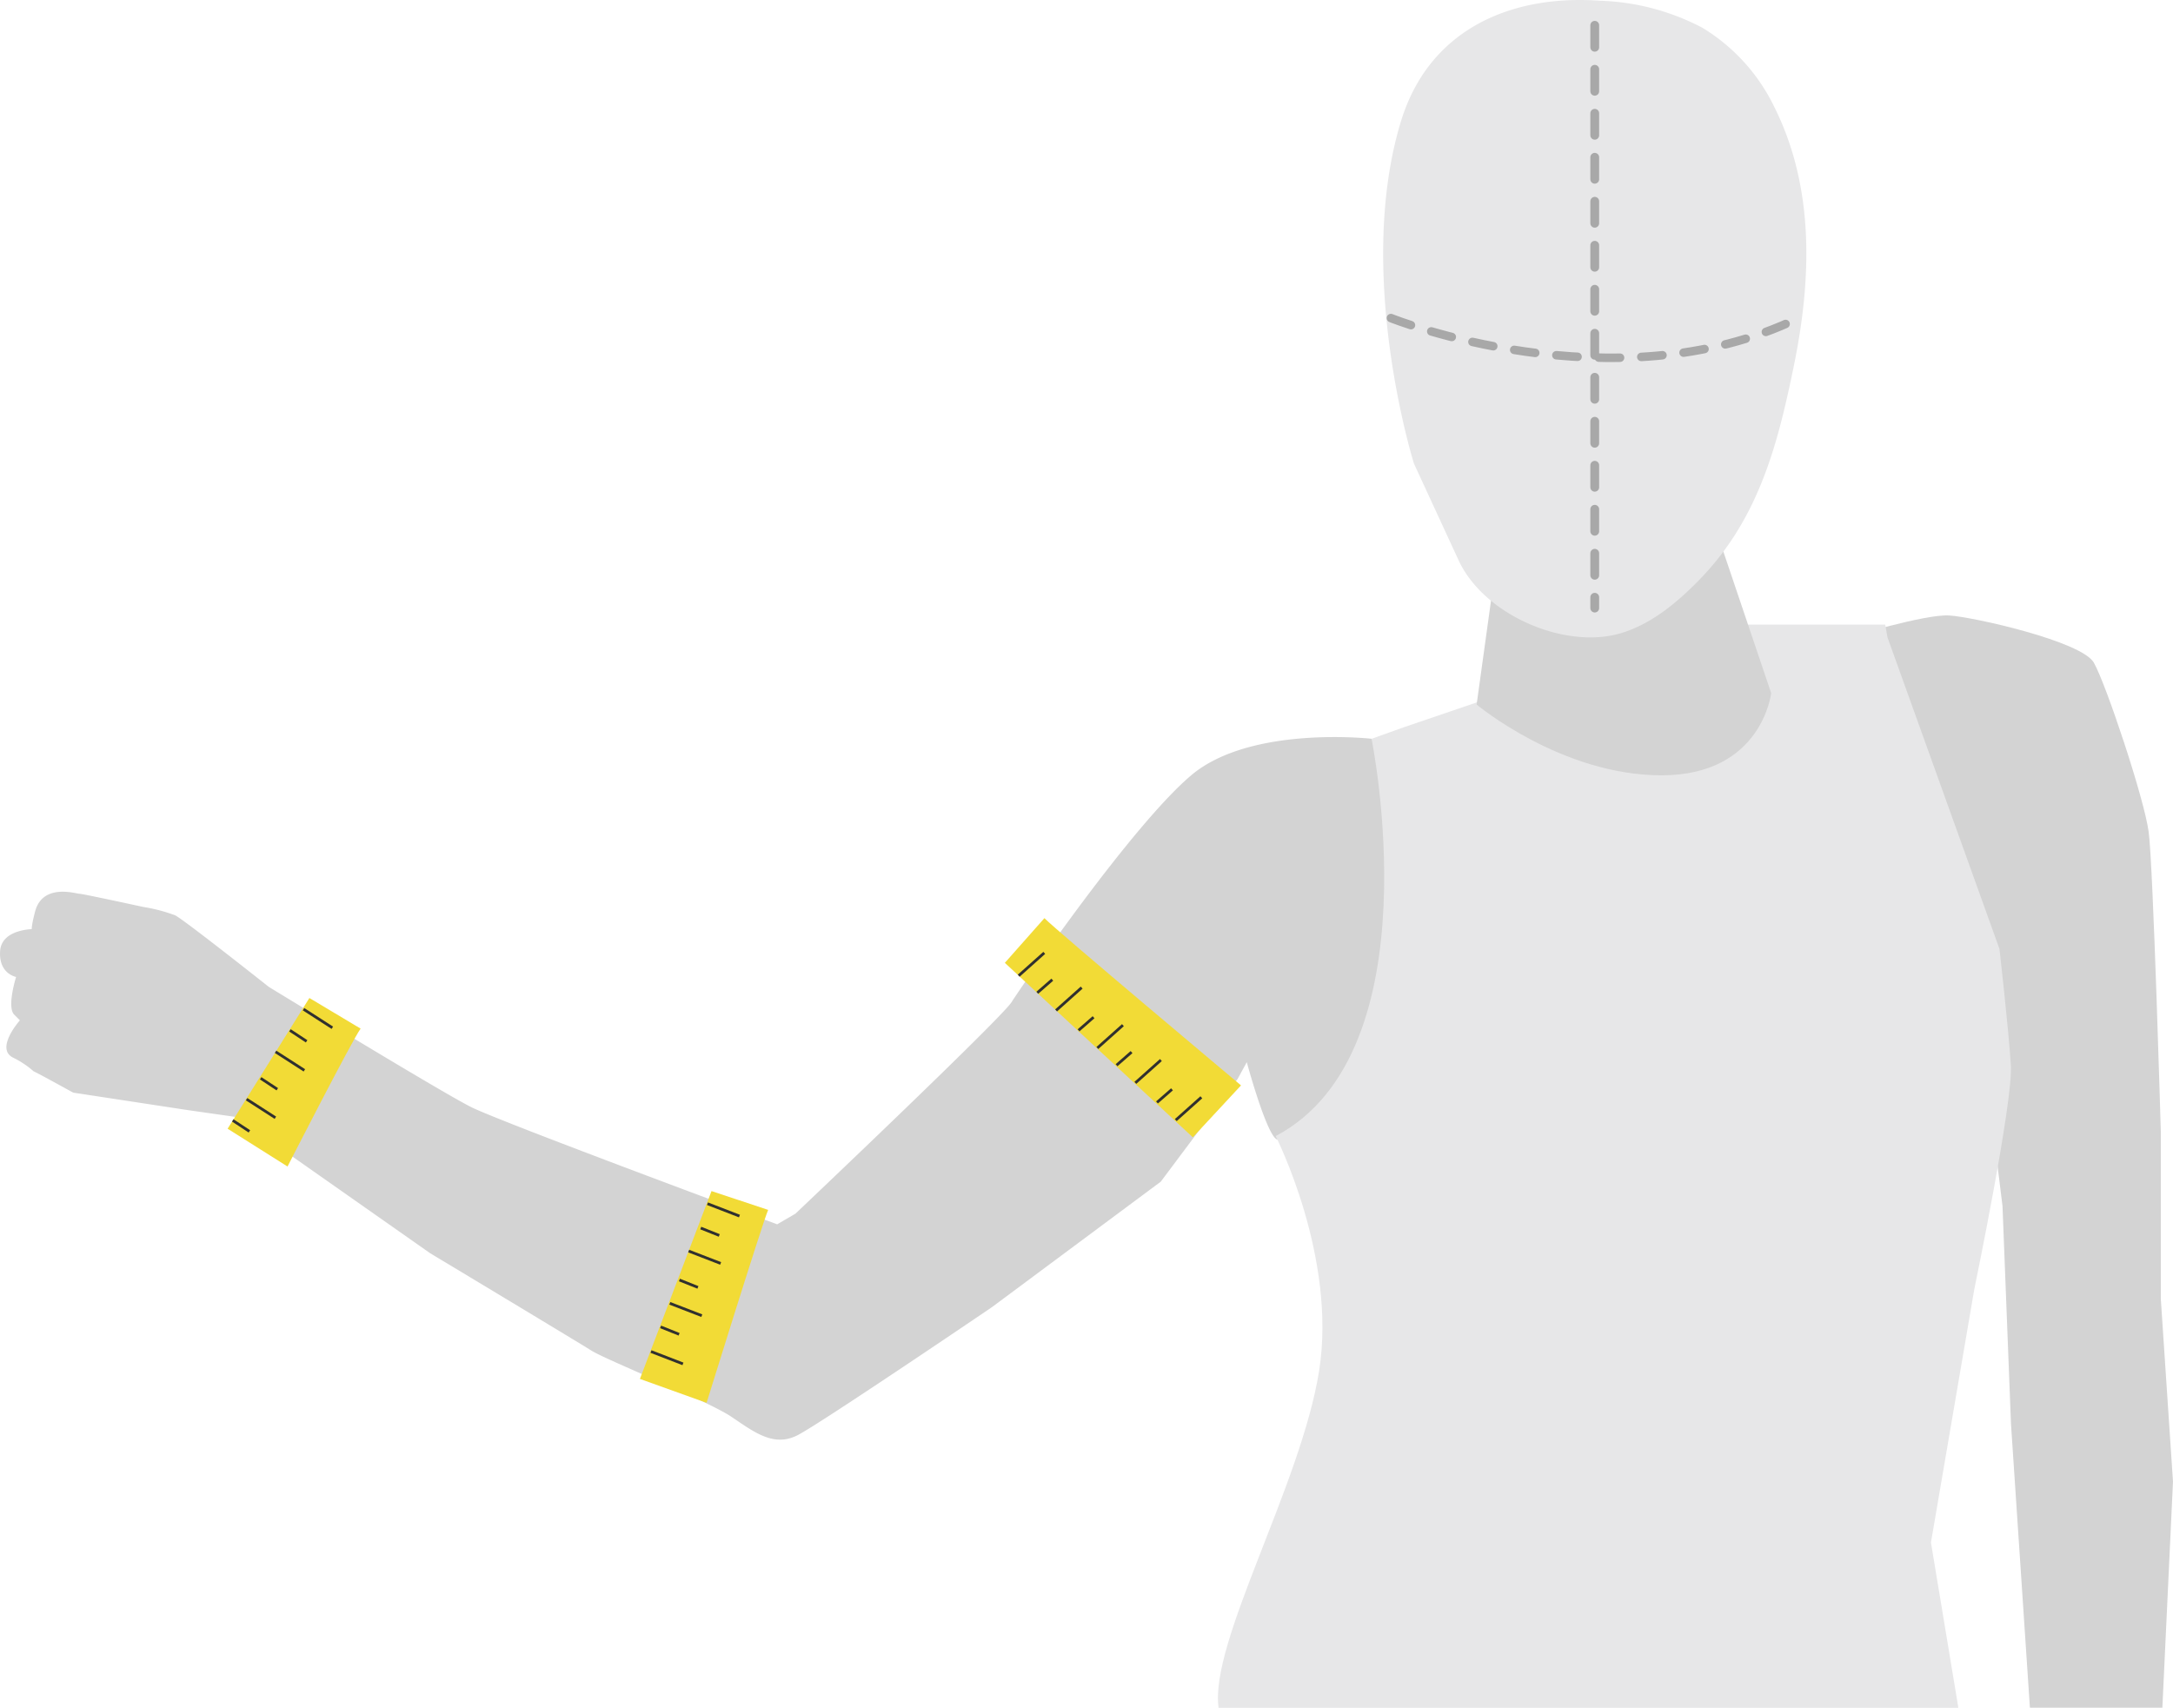 <svg xmlns="http://www.w3.org/2000/svg" width="266.005" height="209.046" viewBox="0 0 266.005 209.046">
  <g id="Grupo_56026" data-name="Grupo 56026" transform="translate(0)">
    <path id="Trazado_106636" data-name="Trazado 106636" d="M-6523.657,6443.863l-5.124-6.15s-14.813-1.676-22.081,4.473-20.683,25.713-21.988,27.764-26.459,25.9-26.459,25.9l-2.235,1.3s-33.727-12.485-37.454-14.348-24.783-14.72-24.783-14.72-10.342-8.2-11.46-8.758a20.067,20.067,0,0,0-3.913-1.025s-7.547-1.645-7.827-1.615-4.471-1.367-5.4,2.173,0,2.144,0,2.144-4.1-.094-4.285,2.7,1.956,3.168,1.956,3.168-1.118,3.54-.279,4.565l.745.745s-3.073,3.448-.838,4.565a11.224,11.224,0,0,1,2.516,1.677c.466.188,4.845,2.609,4.845,2.609l14.068,2.144,5.869.838,23.759,16.676s17.981,10.808,19.75,11.926,14.255,6.148,17.143,8.105,5.217,3.726,8.106,2.236,23.757-15.653,23.757-15.653l20.683-15.373,9.41-12.577,1.119-2.05s2.48,9.178,3.755,9.48,18.885-4.474,18.885-6.278,3.54-18.947,3.54-18.947Z" transform="translate(6696.68 -6347.279)" fill="#d3d3d3"/>
    <path id="Trazado_106637" data-name="Trazado 106637" d="M-6464.474,6424.92s9.317-2.874,12.3-2.688,16.211,3.168,17.7,5.777,6.149,16.584,6.708,20.684,1.49,36.707,1.49,36.707v20.5l1.491,22.36-1.3,27.679H-6442.3l-2.317-34.76-1.037-26.646-1.677-13.6s-8.385-20.31-9.131-21.988S-6464.474,6424.92-6464.474,6424.92Z" transform="translate(6690.789 -6346.891)" fill="#d3d3d3"/>
    <path id="Trazado_106638" data-name="Trazado 106638" d="M-6508.688,6431.765l-12.3,4.193-3.913,1.4s7.827,38.292-11.739,48.634c0,0,7.546,14.813,5.311,28.788s-13.416,33.187-12.3,41.189h90.559l-3.354-20.227,5.31-31.024s4.751-22.919,4.473-27.391-1.4-14.255-1.4-14.255l-13.7-38.12-.28-1.569h-19.751l-1.491,7.267Z" transform="translate(6692.799 -6346.92)" fill="#e7e7e8"/>
    <path id="Trazado_106639" data-name="Trazado 106639" d="M-6508.7,6414.674l-2.515,18.168s10.341,8.665,22.64,8.665,13.416-10.062,13.416-10.062l-6.987-20.684Z" transform="translate(6691.975 -6346.6)" fill="#d3d3d3"/>
    <g id="Grupo_56025" data-name="Grupo 56025" transform="translate(169.317)">
      <path id="Trazado_106640" data-name="Trazado 106640" d="M-6496.409,6345.019c-.115-.008-.231-.016-.346-.022-10.919-.676-20.659,3.751-24.028,14.8-5.689,18.66,1.593,41.872,1.593,41.872l5.462,11.833c3.1,6.724,13.072,11.008,19.927,8.921,3.619-1.1,6.651-3.59,9.314-6.277,7.406-7.469,9.776-16.5,11.825-26.533,2.152-10.542,2.525-21.715-2.406-31.573a22.993,22.993,0,0,0-8.822-9.717A28.8,28.8,0,0,0-6496.409,6345.019Z" transform="translate(6522.957 -6344.93)" fill="#e7e7e8"/>
      <line id="Línea_419" data-name="Línea 419" y2="71.342" transform="translate(25.901 3.094)" fill="none" stroke="#a8a8a8" stroke-linecap="round" stroke-linejoin="round" stroke-width="1.077" stroke-dasharray="2.693"/>
      <path id="Trazado_106641" data-name="Trazado 106641" d="M-6515.7,6421" transform="translate(6522.772 -6346.86)" fill="none" stroke="#e7e7e8" stroke-linecap="round" stroke-linejoin="round" stroke-width="1.077"/>
      <path id="Trazado_106642" data-name="Trazado 106642" d="M-6521.982,6384.878s27.279,10.949,49.9,0" transform="translate(6522.932 -6345.943)" fill="none" stroke="#a8a8a8" stroke-linecap="round" stroke-linejoin="round" stroke-width="1.041" stroke-dasharray="2.602"/>
    </g>
    <path id="Trazado_106643" data-name="Trazado 106643" d="M-6565.627,6460.248c1.3,1.371,24.066,20.473,24.066,20.473l-5.9,6.354-23.01-21.356Z" transform="translate(6693.478 -6347.855)" fill="#f2db36"/>
    <path id="Trazado_106644" data-name="Trazado 106644" d="M-6600.609,6496.831c-.746,1.738-7.536,23.619-7.536,23.619l-8.161-2.93,8.764-22.994Z" transform="translate(6694.64 -6348.725)" fill="#f2db36"/>
    <path id="Trazado_106645" data-name="Trazado 106645" d="M-6651.812,6474.023c-1.105,1.536-8.945,16.881-8.945,16.881l-7.335-4.626,10.01-16Z" transform="translate(6695.955 -6348.109)" fill="#f2db36"/>
    <line id="Línea_420" data-name="Línea 420" x1="3.13" y2="2.793" transform="translate(124.701 116.644)" fill="none" stroke="#30302f" stroke-miterlimit="10" stroke-width="0.337"/>
    <line id="Línea_421" data-name="Línea 421" x1="3.13" y2="2.793" transform="translate(129.28 120.895)" fill="none" stroke="#30302f" stroke-miterlimit="10" stroke-width="0.337"/>
    <line id="Línea_422" data-name="Línea 422" x1="1.838" y2="1.605" transform="translate(126.978 119.923)" fill="none" stroke="#30302f" stroke-miterlimit="10" stroke-width="0.337"/>
    <line id="Línea_423" data-name="Línea 423" x1="3.13" y2="2.793" transform="translate(134.332 125.493)" fill="none" stroke="#30302f" stroke-miterlimit="10" stroke-width="0.337"/>
    <line id="Línea_424" data-name="Línea 424" x1="1.838" y2="1.605" transform="translate(132.03 124.52)" fill="none" stroke="#30302f" stroke-miterlimit="10" stroke-width="0.337"/>
    <line id="Línea_425" data-name="Línea 425" x1="3.13" y2="2.793" transform="translate(138.981 129.763)" fill="none" stroke="#30302f" stroke-miterlimit="10" stroke-width="0.337"/>
    <line id="Línea_426" data-name="Línea 426" x1="1.838" y2="1.605" transform="translate(136.68 128.789)" fill="none" stroke="#30302f" stroke-miterlimit="10" stroke-width="0.337"/>
    <line id="Línea_427" data-name="Línea 427" x1="3.13" y2="2.793" transform="translate(143.931 134.32)" fill="none" stroke="#30302f" stroke-miterlimit="10" stroke-width="0.337"/>
    <line id="Línea_428" data-name="Línea 428" x1="1.838" y2="1.605" transform="translate(141.63 133.347)" fill="none" stroke="#30302f" stroke-miterlimit="10" stroke-width="0.337"/>
    <line id="Línea_429" data-name="Línea 429" x1="3.913" y1="1.512" transform="translate(86.605 147.349)" fill="none" stroke="#30302f" stroke-miterlimit="10" stroke-width="0.337"/>
    <line id="Línea_430" data-name="Línea 430" x1="3.913" y1="1.512" transform="translate(84.303 153.146)" fill="none" stroke="#30302f" stroke-miterlimit="10" stroke-width="0.337"/>
    <line id="Línea_431" data-name="Línea 431" x1="2.266" y1="0.904" transform="translate(85.781 150.328)" fill="none" stroke="#30302f" stroke-miterlimit="10" stroke-width="0.337"/>
    <line id="Línea_432" data-name="Línea 432" x1="3.913" y1="1.512" transform="translate(81.998 159.543)" fill="none" stroke="#30302f" stroke-miterlimit="10" stroke-width="0.337"/>
    <line id="Línea_433" data-name="Línea 433" x1="2.266" y1="0.904" transform="translate(83.17 156.688)" fill="none" stroke="#30302f" stroke-miterlimit="10" stroke-width="0.337"/>
    <line id="Línea_434" data-name="Línea 434" x1="3.913" y1="1.512" transform="translate(79.69 165.444)" fill="none" stroke="#30302f" stroke-miterlimit="10" stroke-width="0.337"/>
    <line id="Línea_435" data-name="Línea 435" x1="2.266" y1="0.904" transform="translate(80.865 162.429)" fill="none" stroke="#30302f" stroke-miterlimit="10" stroke-width="0.337"/>
    <line id="Línea_436" data-name="Línea 436" x1="3.527" y1="2.271" transform="translate(37.155 123.539)" fill="none" stroke="#30302f" stroke-miterlimit="10" stroke-width="0.337"/>
    <line id="Línea_437" data-name="Línea 437" x1="3.527" y1="2.271" transform="translate(33.732 128.753)" fill="none" stroke="#30302f" stroke-miterlimit="10" stroke-width="0.337"/>
    <line id="Línea_438" data-name="Línea 438" x1="2.037" y1="1.342" transform="translate(35.496 126.129)" fill="none" stroke="#30302f" stroke-miterlimit="10" stroke-width="0.337"/>
    <line id="Línea_439" data-name="Línea 439" x1="3.527" y1="2.271" transform="translate(30.185 134.553)" fill="none" stroke="#30302f" stroke-miterlimit="10" stroke-width="0.337"/>
    <line id="Línea_440" data-name="Línea 440" x1="2.037" y1="1.342" transform="translate(31.908 131.994)" fill="none" stroke="#30302f" stroke-miterlimit="10" stroke-width="0.337"/>
    <line id="Línea_441" data-name="Línea 441" x1="2.037" y1="1.342" transform="translate(28.493 137.152)" fill="none" stroke="#30302f" stroke-miterlimit="10" stroke-width="0.337"/>
  </g>
</svg>
